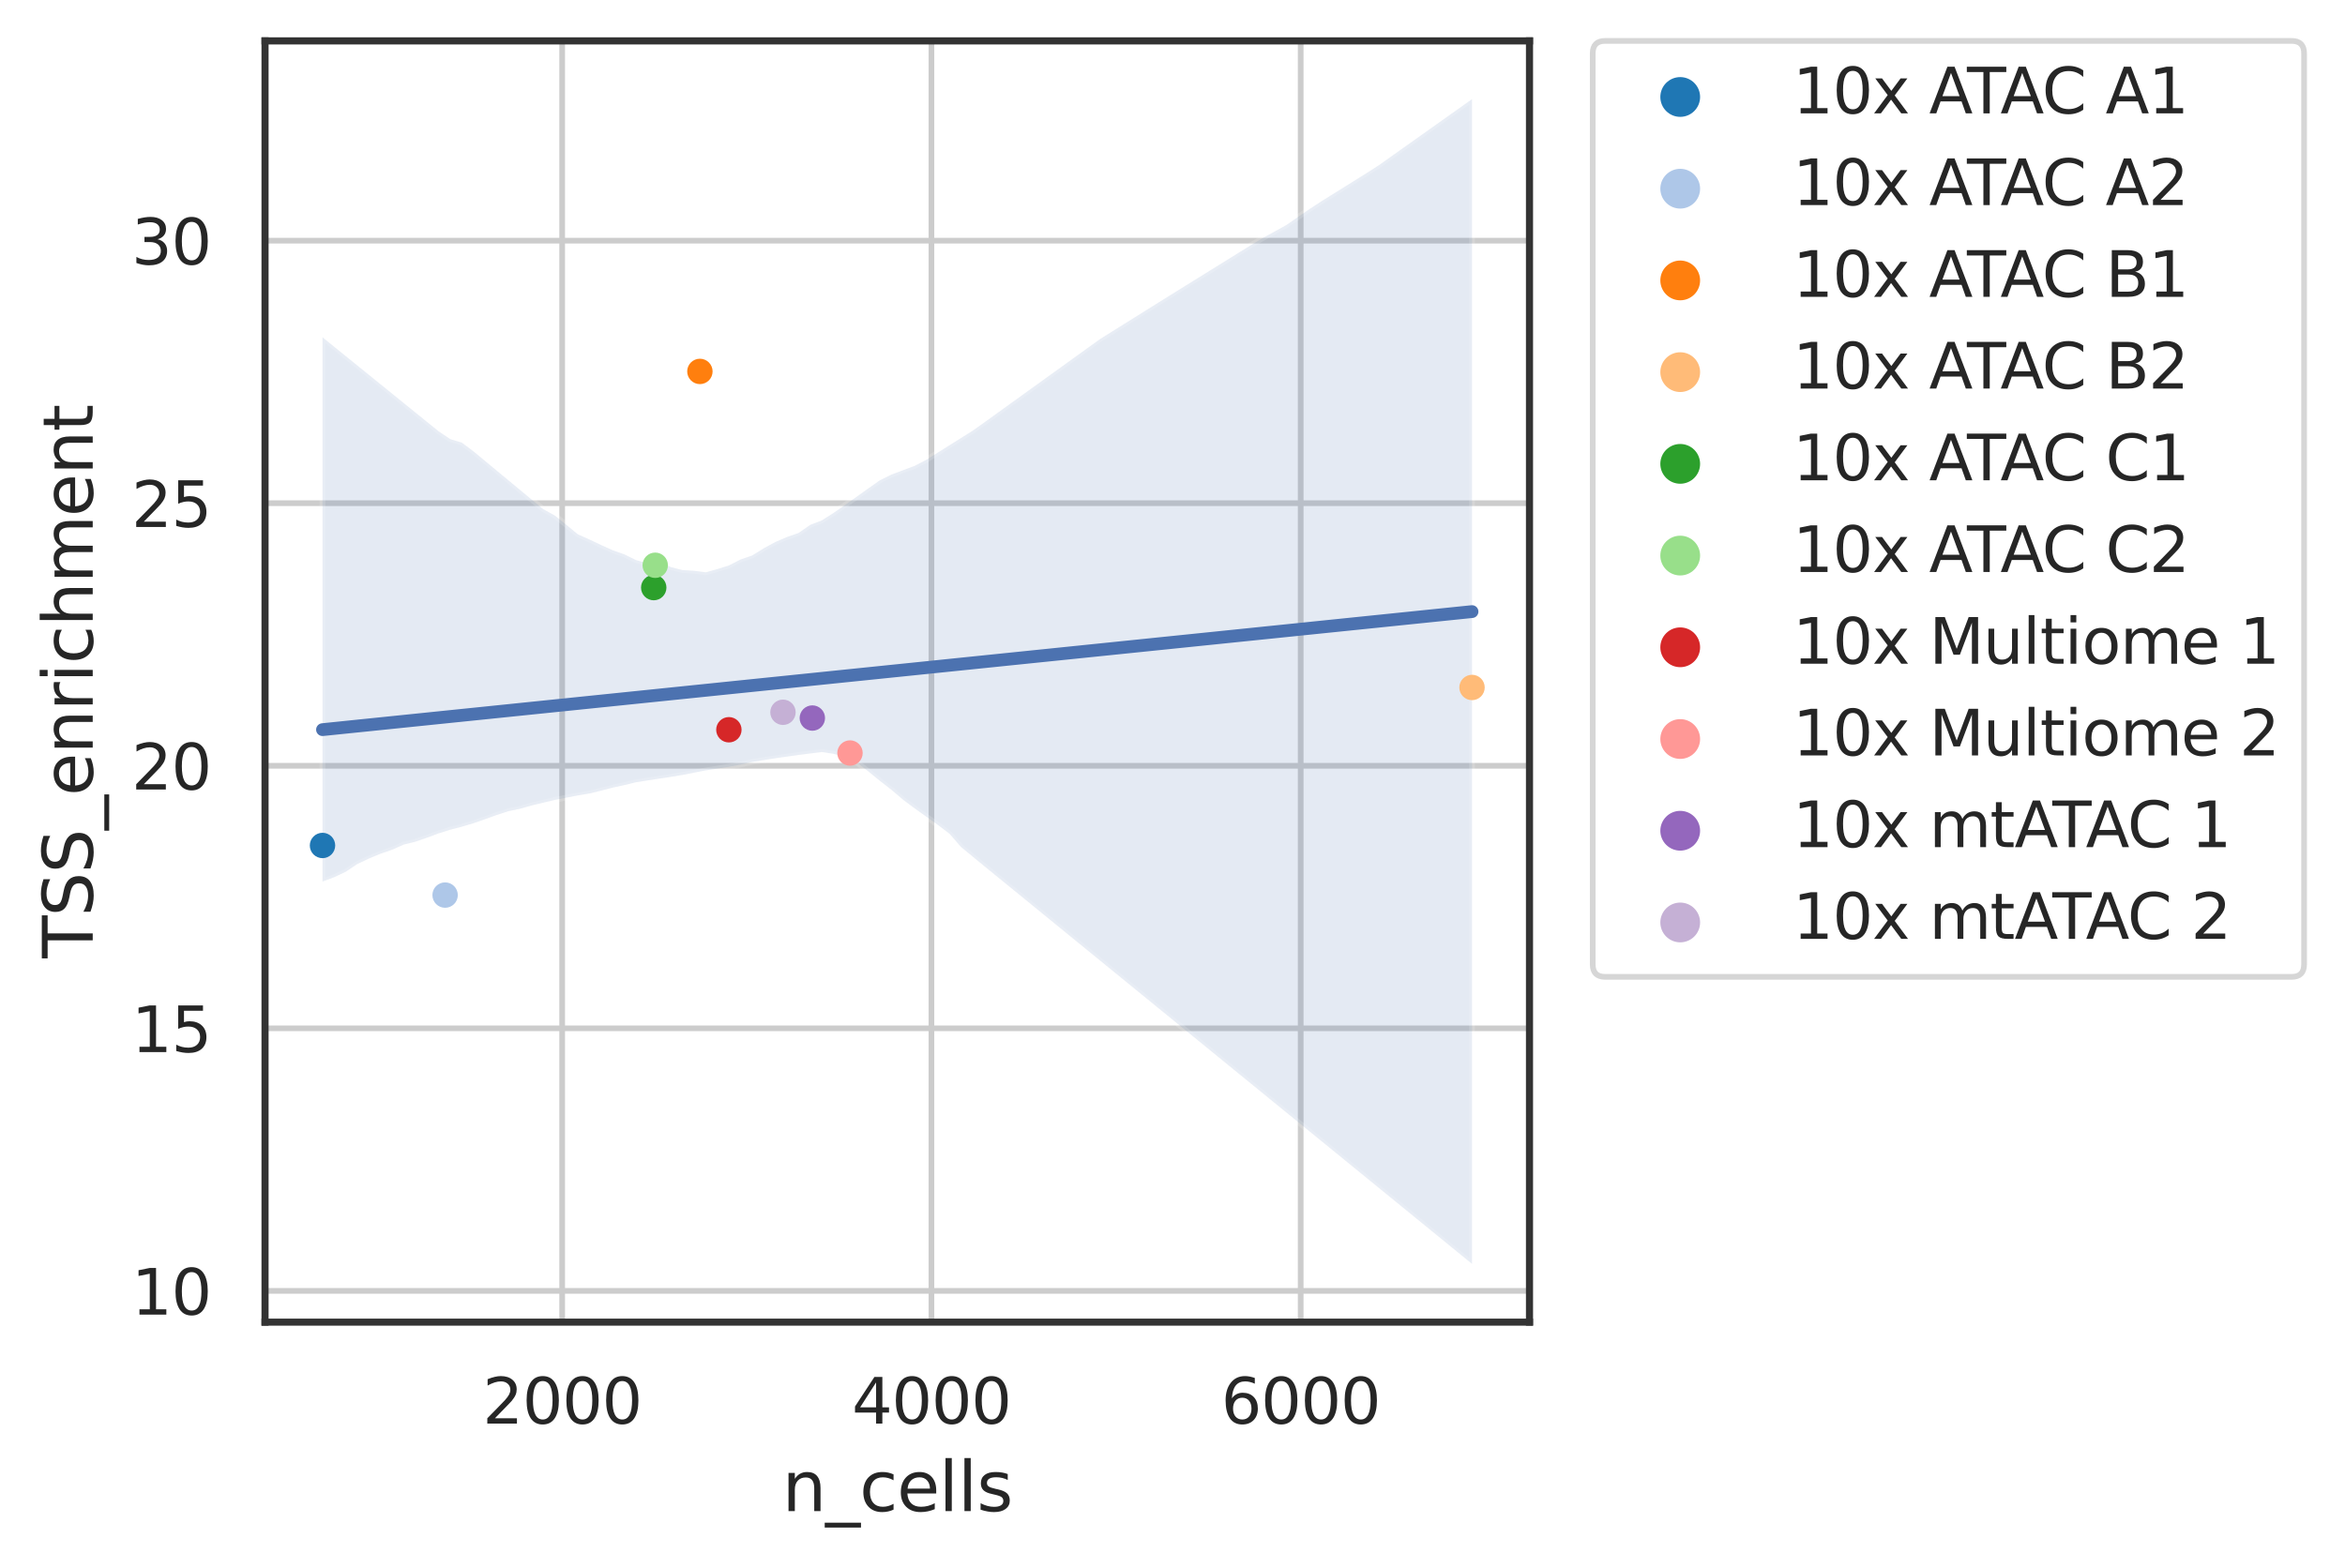 <?xml version="1.0" encoding="utf-8" standalone="no"?>
<!DOCTYPE svg PUBLIC "-//W3C//DTD SVG 1.1//EN"
  "http://www.w3.org/Graphics/SVG/1.1/DTD/svg11.dtd">
<svg height="276.033pt" version="1.1" viewBox="0 0 412.711 276.033" width="412.711pt" xmlns="http://www.w3.org/2000/svg" xmlns:xlink="http://www.w3.org/1999/xlink">
 <defs>
  <style type="text/css">*{stroke-linecap:butt;stroke-linejoin:round;}</style>
 </defs>
 <g id="figure_1">
  <g id="patch_1">
   <path d="M 0 276.033 
L 412.711 276.033 
L 412.711 0 
L 0 0 
z
" style="fill:#ffffff;"/>
  </g>
  <g id="axes_1">
   <g id="patch_2">
    <path d="M 46.645 232.74 
L 269.185 232.74 
L 269.185 7.2 
L 46.645 7.2 
z
" style="fill:#ffffff;"/>
   </g>
   <g id="matplotlib.axis_1">
    <g id="xtick_1">
     <g id="line2d_1">
      <path clip-path="url(#p969e7d5af8)" d="M 98.938 232.74 
L 98.938 7.2 
" style="fill:none;stroke:#cccccc;stroke-linecap:round;"/>
     </g>
     <g id="text_1">
      <!-- 2000 -->
      <g style="fill:#262626;" transform="translate(84.94 250.598)scale(0.11 -0.11)">
       <defs>
        <path d="M 1228 531 
L 3431 531 
L 3431 0 
L 469 0 
L 469 531 
Q 828 903 1448 1529 
Q 2069 2156 2228 2338 
Q 2531 2678 2651 2914 
Q 2772 3150 2772 3378 
Q 2772 3750 2511 3984 
Q 2250 4219 1831 4219 
Q 1534 4219 1204 4116 
Q 875 4013 500 3803 
L 500 4441 
Q 881 4594 1212 4672 
Q 1544 4750 1819 4750 
Q 2544 4750 2975 4387 
Q 3406 4025 3406 3419 
Q 3406 3131 3298 2873 
Q 3191 2616 2906 2266 
Q 2828 2175 2409 1742 
Q 1991 1309 1228 531 
z
" id="DejaVuSans-32" transform="scale(0.016)"/>
        <path d="M 2034 4250 
Q 1547 4250 1301 3770 
Q 1056 3291 1056 2328 
Q 1056 1369 1301 889 
Q 1547 409 2034 409 
Q 2525 409 2770 889 
Q 3016 1369 3016 2328 
Q 3016 3291 2770 3770 
Q 2525 4250 2034 4250 
z
M 2034 4750 
Q 2819 4750 3233 4129 
Q 3647 3509 3647 2328 
Q 3647 1150 3233 529 
Q 2819 -91 2034 -91 
Q 1250 -91 836 529 
Q 422 1150 422 2328 
Q 422 3509 836 4129 
Q 1250 4750 2034 4750 
z
" id="DejaVuSans-30" transform="scale(0.016)"/>
       </defs>
       <use xlink:href="#DejaVuSans-32"/>
       <use x="63.623" xlink:href="#DejaVuSans-30"/>
       <use x="127.246" xlink:href="#DejaVuSans-30"/>
       <use x="190.869" xlink:href="#DejaVuSans-30"/>
      </g>
     </g>
    </g>
    <g id="xtick_2">
     <g id="line2d_2">
      <path clip-path="url(#p969e7d5af8)" d="M 163.926 232.74 
L 163.926 7.2 
" style="fill:none;stroke:#cccccc;stroke-linecap:round;"/>
     </g>
     <g id="text_2">
      <!-- 4000 -->
      <g style="fill:#262626;" transform="translate(149.929 250.598)scale(0.11 -0.11)">
       <defs>
        <path d="M 2419 4116 
L 825 1625 
L 2419 1625 
L 2419 4116 
z
M 2253 4666 
L 3047 4666 
L 3047 1625 
L 3713 1625 
L 3713 1100 
L 3047 1100 
L 3047 0 
L 2419 0 
L 2419 1100 
L 313 1100 
L 313 1709 
L 2253 4666 
z
" id="DejaVuSans-34" transform="scale(0.016)"/>
       </defs>
       <use xlink:href="#DejaVuSans-34"/>
       <use x="63.623" xlink:href="#DejaVuSans-30"/>
       <use x="127.246" xlink:href="#DejaVuSans-30"/>
       <use x="190.869" xlink:href="#DejaVuSans-30"/>
      </g>
     </g>
    </g>
    <g id="xtick_3">
     <g id="line2d_3">
      <path clip-path="url(#p969e7d5af8)" d="M 228.915 232.74 
L 228.915 7.2 
" style="fill:none;stroke:#cccccc;stroke-linecap:round;"/>
     </g>
     <g id="text_3">
      <!-- 6000 -->
      <g style="fill:#262626;" transform="translate(214.917 250.598)scale(0.11 -0.11)">
       <defs>
        <path d="M 2113 2584 
Q 1688 2584 1439 2293 
Q 1191 2003 1191 1497 
Q 1191 994 1439 701 
Q 1688 409 2113 409 
Q 2538 409 2786 701 
Q 3034 994 3034 1497 
Q 3034 2003 2786 2293 
Q 2538 2584 2113 2584 
z
M 3366 4563 
L 3366 3988 
Q 3128 4100 2886 4159 
Q 2644 4219 2406 4219 
Q 1781 4219 1451 3797 
Q 1122 3375 1075 2522 
Q 1259 2794 1537 2939 
Q 1816 3084 2150 3084 
Q 2853 3084 3261 2657 
Q 3669 2231 3669 1497 
Q 3669 778 3244 343 
Q 2819 -91 2113 -91 
Q 1303 -91 875 529 
Q 447 1150 447 2328 
Q 447 3434 972 4092 
Q 1497 4750 2381 4750 
Q 2619 4750 2861 4703 
Q 3103 4656 3366 4563 
z
" id="DejaVuSans-36" transform="scale(0.016)"/>
       </defs>
       <use xlink:href="#DejaVuSans-36"/>
       <use x="63.623" xlink:href="#DejaVuSans-30"/>
       <use x="127.246" xlink:href="#DejaVuSans-30"/>
       <use x="190.869" xlink:href="#DejaVuSans-30"/>
      </g>
     </g>
    </g>
    <g id="text_4">
     <!-- n_cells -->
     <g style="fill:#262626;" transform="translate(137.662 266.004)scale(0.12 -0.12)">
      <defs>
       <path d="M 3513 2113 
L 3513 0 
L 2938 0 
L 2938 2094 
Q 2938 2591 2744 2837 
Q 2550 3084 2163 3084 
Q 1697 3084 1428 2787 
Q 1159 2491 1159 1978 
L 1159 0 
L 581 0 
L 581 3500 
L 1159 3500 
L 1159 2956 
Q 1366 3272 1645 3428 
Q 1925 3584 2291 3584 
Q 2894 3584 3203 3211 
Q 3513 2838 3513 2113 
z
" id="DejaVuSans-6e" transform="scale(0.016)"/>
       <path d="M 3263 -1063 
L 3263 -1509 
L -63 -1509 
L -63 -1063 
L 3263 -1063 
z
" id="DejaVuSans-5f" transform="scale(0.016)"/>
       <path d="M 3122 3366 
L 3122 2828 
Q 2878 2963 2633 3030 
Q 2388 3097 2138 3097 
Q 1578 3097 1268 2742 
Q 959 2388 959 1747 
Q 959 1106 1268 751 
Q 1578 397 2138 397 
Q 2388 397 2633 464 
Q 2878 531 3122 666 
L 3122 134 
Q 2881 22 2623 -34 
Q 2366 -91 2075 -91 
Q 1284 -91 818 406 
Q 353 903 353 1747 
Q 353 2603 823 3093 
Q 1294 3584 2113 3584 
Q 2378 3584 2631 3529 
Q 2884 3475 3122 3366 
z
" id="DejaVuSans-63" transform="scale(0.016)"/>
       <path d="M 3597 1894 
L 3597 1613 
L 953 1613 
Q 991 1019 1311 708 
Q 1631 397 2203 397 
Q 2534 397 2845 478 
Q 3156 559 3463 722 
L 3463 178 
Q 3153 47 2828 -22 
Q 2503 -91 2169 -91 
Q 1331 -91 842 396 
Q 353 884 353 1716 
Q 353 2575 817 3079 
Q 1281 3584 2069 3584 
Q 2775 3584 3186 3129 
Q 3597 2675 3597 1894 
z
M 3022 2063 
Q 3016 2534 2758 2815 
Q 2500 3097 2075 3097 
Q 1594 3097 1305 2825 
Q 1016 2553 972 2059 
L 3022 2063 
z
" id="DejaVuSans-65" transform="scale(0.016)"/>
       <path d="M 603 4863 
L 1178 4863 
L 1178 0 
L 603 0 
L 603 4863 
z
" id="DejaVuSans-6c" transform="scale(0.016)"/>
       <path d="M 2834 3397 
L 2834 2853 
Q 2591 2978 2328 3040 
Q 2066 3103 1784 3103 
Q 1356 3103 1142 2972 
Q 928 2841 928 2578 
Q 928 2378 1081 2264 
Q 1234 2150 1697 2047 
L 1894 2003 
Q 2506 1872 2764 1633 
Q 3022 1394 3022 966 
Q 3022 478 2636 193 
Q 2250 -91 1575 -91 
Q 1294 -91 989 -36 
Q 684 19 347 128 
L 347 722 
Q 666 556 975 473 
Q 1284 391 1588 391 
Q 1994 391 2212 530 
Q 2431 669 2431 922 
Q 2431 1156 2273 1281 
Q 2116 1406 1581 1522 
L 1381 1569 
Q 847 1681 609 1914 
Q 372 2147 372 2553 
Q 372 3047 722 3315 
Q 1072 3584 1716 3584 
Q 2034 3584 2315 3537 
Q 2597 3491 2834 3397 
z
" id="DejaVuSans-73" transform="scale(0.016)"/>
      </defs>
      <use xlink:href="#DejaVuSans-6e"/>
      <use x="63.379" xlink:href="#DejaVuSans-5f"/>
      <use x="113.379" xlink:href="#DejaVuSans-63"/>
      <use x="168.359" xlink:href="#DejaVuSans-65"/>
      <use x="229.883" xlink:href="#DejaVuSans-6c"/>
      <use x="257.666" xlink:href="#DejaVuSans-6c"/>
      <use x="285.449" xlink:href="#DejaVuSans-73"/>
     </g>
    </g>
   </g>
   <g id="matplotlib.axis_2">
    <g id="ytick_1">
     <g id="line2d_4">
      <path clip-path="url(#p969e7d5af8)" d="M 46.645 227.239 
L 269.185 227.239 
" style="fill:none;stroke:#cccccc;stroke-linecap:round;"/>
     </g>
     <g id="text_5">
      <!-- 10 -->
      <g style="fill:#262626;" transform="translate(23.148 231.418)scale(0.11 -0.11)">
       <defs>
        <path d="M 794 531 
L 1825 531 
L 1825 4091 
L 703 3866 
L 703 4441 
L 1819 4666 
L 2450 4666 
L 2450 531 
L 3481 531 
L 3481 0 
L 794 0 
L 794 531 
z
" id="DejaVuSans-31" transform="scale(0.016)"/>
       </defs>
       <use xlink:href="#DejaVuSans-31"/>
       <use x="63.623" xlink:href="#DejaVuSans-30"/>
      </g>
     </g>
    </g>
    <g id="ytick_2">
     <g id="line2d_5">
      <path clip-path="url(#p969e7d5af8)" d="M 46.645 181.02 
L 269.185 181.02 
" style="fill:none;stroke:#cccccc;stroke-linecap:round;"/>
     </g>
     <g id="text_6">
      <!-- 15 -->
      <g style="fill:#262626;" transform="translate(23.148 185.2)scale(0.11 -0.11)">
       <defs>
        <path d="M 691 4666 
L 3169 4666 
L 3169 4134 
L 1269 4134 
L 1269 2991 
Q 1406 3038 1543 3061 
Q 1681 3084 1819 3084 
Q 2600 3084 3056 2656 
Q 3513 2228 3513 1497 
Q 3513 744 3044 326 
Q 2575 -91 1722 -91 
Q 1428 -91 1123 -41 
Q 819 9 494 109 
L 494 744 
Q 775 591 1075 516 
Q 1375 441 1709 441 
Q 2250 441 2565 725 
Q 2881 1009 2881 1497 
Q 2881 1984 2565 2268 
Q 2250 2553 1709 2553 
Q 1456 2553 1204 2497 
Q 953 2441 691 2322 
L 691 4666 
z
" id="DejaVuSans-35" transform="scale(0.016)"/>
       </defs>
       <use xlink:href="#DejaVuSans-31"/>
       <use x="63.623" xlink:href="#DejaVuSans-35"/>
      </g>
     </g>
    </g>
    <g id="ytick_3">
     <g id="line2d_6">
      <path clip-path="url(#p969e7d5af8)" d="M 46.645 134.802 
L 269.185 134.802 
" style="fill:none;stroke:#cccccc;stroke-linecap:round;"/>
     </g>
     <g id="text_7">
      <!-- 20 -->
      <g style="fill:#262626;" transform="translate(23.148 138.981)scale(0.11 -0.11)">
       <use xlink:href="#DejaVuSans-32"/>
       <use x="63.623" xlink:href="#DejaVuSans-30"/>
      </g>
     </g>
    </g>
    <g id="ytick_4">
     <g id="line2d_7">
      <path clip-path="url(#p969e7d5af8)" d="M 46.645 88.583 
L 269.185 88.583 
" style="fill:none;stroke:#cccccc;stroke-linecap:round;"/>
     </g>
     <g id="text_8">
      <!-- 25 -->
      <g style="fill:#262626;" transform="translate(23.148 92.762)scale(0.11 -0.11)">
       <use xlink:href="#DejaVuSans-32"/>
       <use x="63.623" xlink:href="#DejaVuSans-35"/>
      </g>
     </g>
    </g>
    <g id="ytick_5">
     <g id="line2d_8">
      <path clip-path="url(#p969e7d5af8)" d="M 46.645 42.364 
L 269.185 42.364 
" style="fill:none;stroke:#cccccc;stroke-linecap:round;"/>
     </g>
     <g id="text_9">
      <!-- 30 -->
      <g style="fill:#262626;" transform="translate(23.148 46.543)scale(0.11 -0.11)">
       <defs>
        <path d="M 2597 2516 
Q 3050 2419 3304 2112 
Q 3559 1806 3559 1356 
Q 3559 666 3084 287 
Q 2609 -91 1734 -91 
Q 1441 -91 1130 -33 
Q 819 25 488 141 
L 488 750 
Q 750 597 1062 519 
Q 1375 441 1716 441 
Q 2309 441 2620 675 
Q 2931 909 2931 1356 
Q 2931 1769 2642 2001 
Q 2353 2234 1838 2234 
L 1294 2234 
L 1294 2753 
L 1863 2753 
Q 2328 2753 2575 2939 
Q 2822 3125 2822 3475 
Q 2822 3834 2567 4026 
Q 2313 4219 1838 4219 
Q 1578 4219 1281 4162 
Q 984 4106 628 3988 
L 628 4550 
Q 988 4650 1302 4700 
Q 1616 4750 1894 4750 
Q 2613 4750 3031 4423 
Q 3450 4097 3450 3541 
Q 3450 3153 3228 2886 
Q 3006 2619 2597 2516 
z
" id="DejaVuSans-33" transform="scale(0.016)"/>
       </defs>
       <use xlink:href="#DejaVuSans-33"/>
       <use x="63.623" xlink:href="#DejaVuSans-30"/>
      </g>
     </g>
    </g>
    <g id="text_10">
     <!-- TSS_enrichment -->
     <g style="fill:#262626;" transform="translate(16.318 168.673)rotate(-90)scale(0.12 -0.12)">
      <defs>
       <path d="M -19 4666 
L 3928 4666 
L 3928 4134 
L 2272 4134 
L 2272 0 
L 1638 0 
L 1638 4134 
L -19 4134 
L -19 4666 
z
" id="DejaVuSans-54" transform="scale(0.016)"/>
       <path d="M 3425 4513 
L 3425 3897 
Q 3066 4069 2747 4153 
Q 2428 4238 2131 4238 
Q 1616 4238 1336 4038 
Q 1056 3838 1056 3469 
Q 1056 3159 1242 3001 
Q 1428 2844 1947 2747 
L 2328 2669 
Q 3034 2534 3370 2195 
Q 3706 1856 3706 1288 
Q 3706 609 3251 259 
Q 2797 -91 1919 -91 
Q 1588 -91 1214 -16 
Q 841 59 441 206 
L 441 856 
Q 825 641 1194 531 
Q 1563 422 1919 422 
Q 2459 422 2753 634 
Q 3047 847 3047 1241 
Q 3047 1584 2836 1778 
Q 2625 1972 2144 2069 
L 1759 2144 
Q 1053 2284 737 2584 
Q 422 2884 422 3419 
Q 422 4038 858 4394 
Q 1294 4750 2059 4750 
Q 2388 4750 2728 4690 
Q 3069 4631 3425 4513 
z
" id="DejaVuSans-53" transform="scale(0.016)"/>
       <path d="M 2631 2963 
Q 2534 3019 2420 3045 
Q 2306 3072 2169 3072 
Q 1681 3072 1420 2755 
Q 1159 2438 1159 1844 
L 1159 0 
L 581 0 
L 581 3500 
L 1159 3500 
L 1159 2956 
Q 1341 3275 1631 3429 
Q 1922 3584 2338 3584 
Q 2397 3584 2469 3576 
Q 2541 3569 2628 3553 
L 2631 2963 
z
" id="DejaVuSans-72" transform="scale(0.016)"/>
       <path d="M 603 3500 
L 1178 3500 
L 1178 0 
L 603 0 
L 603 3500 
z
M 603 4863 
L 1178 4863 
L 1178 4134 
L 603 4134 
L 603 4863 
z
" id="DejaVuSans-69" transform="scale(0.016)"/>
       <path d="M 3513 2113 
L 3513 0 
L 2938 0 
L 2938 2094 
Q 2938 2591 2744 2837 
Q 2550 3084 2163 3084 
Q 1697 3084 1428 2787 
Q 1159 2491 1159 1978 
L 1159 0 
L 581 0 
L 581 4863 
L 1159 4863 
L 1159 2956 
Q 1366 3272 1645 3428 
Q 1925 3584 2291 3584 
Q 2894 3584 3203 3211 
Q 3513 2838 3513 2113 
z
" id="DejaVuSans-68" transform="scale(0.016)"/>
       <path d="M 3328 2828 
Q 3544 3216 3844 3400 
Q 4144 3584 4550 3584 
Q 5097 3584 5394 3201 
Q 5691 2819 5691 2113 
L 5691 0 
L 5113 0 
L 5113 2094 
Q 5113 2597 4934 2840 
Q 4756 3084 4391 3084 
Q 3944 3084 3684 2787 
Q 3425 2491 3425 1978 
L 3425 0 
L 2847 0 
L 2847 2094 
Q 2847 2600 2669 2842 
Q 2491 3084 2119 3084 
Q 1678 3084 1418 2786 
Q 1159 2488 1159 1978 
L 1159 0 
L 581 0 
L 581 3500 
L 1159 3500 
L 1159 2956 
Q 1356 3278 1631 3431 
Q 1906 3584 2284 3584 
Q 2666 3584 2933 3390 
Q 3200 3197 3328 2828 
z
" id="DejaVuSans-6d" transform="scale(0.016)"/>
       <path d="M 1172 4494 
L 1172 3500 
L 2356 3500 
L 2356 3053 
L 1172 3053 
L 1172 1153 
Q 1172 725 1289 603 
Q 1406 481 1766 481 
L 2356 481 
L 2356 0 
L 1766 0 
Q 1100 0 847 248 
Q 594 497 594 1153 
L 594 3053 
L 172 3053 
L 172 3500 
L 594 3500 
L 594 4494 
L 1172 4494 
z
" id="DejaVuSans-74" transform="scale(0.016)"/>
      </defs>
      <use xlink:href="#DejaVuSans-54"/>
      <use x="61.084" xlink:href="#DejaVuSans-53"/>
      <use x="124.561" xlink:href="#DejaVuSans-53"/>
      <use x="188.037" xlink:href="#DejaVuSans-5f"/>
      <use x="238.037" xlink:href="#DejaVuSans-65"/>
      <use x="299.561" xlink:href="#DejaVuSans-6e"/>
      <use x="362.939" xlink:href="#DejaVuSans-72"/>
      <use x="404.053" xlink:href="#DejaVuSans-69"/>
      <use x="431.836" xlink:href="#DejaVuSans-63"/>
      <use x="486.816" xlink:href="#DejaVuSans-68"/>
      <use x="550.195" xlink:href="#DejaVuSans-6d"/>
      <use x="647.607" xlink:href="#DejaVuSans-65"/>
      <use x="709.131" xlink:href="#DejaVuSans-6e"/>
      <use x="772.51" xlink:href="#DejaVuSans-74"/>
     </g>
    </g>
   </g>
   <g id="PolyCollection_1">
    <defs>
     <path d="M 56.76 -216.656 
L 56.76 -120.853 
L 58.804 -121.609 
L 60.848 -122.573 
L 62.891 -123.933 
L 64.935 -124.902 
L 66.978 -125.752 
L 69.022 -126.455 
L 71.065 -127.363 
L 73.109 -127.867 
L 75.152 -128.572 
L 77.196 -129.331 
L 79.239 -129.974 
L 81.283 -130.507 
L 83.326 -131.113 
L 85.37 -131.828 
L 87.413 -132.567 
L 89.457 -133.234 
L 91.5 -133.656 
L 93.544 -134.24 
L 95.587 -134.73 
L 97.631 -135.221 
L 99.675 -135.619 
L 101.718 -136.015 
L 103.762 -136.356 
L 105.805 -136.856 
L 107.849 -137.387 
L 109.892 -137.831 
L 111.936 -138.333 
L 113.979 -138.651 
L 116.023 -138.963 
L 118.066 -139.276 
L 120.11 -139.615 
L 122.153 -140.018 
L 124.197 -140.414 
L 126.24 -140.735 
L 128.284 -141.059 
L 130.327 -141.441 
L 132.371 -141.905 
L 134.414 -142.23 
L 136.458 -142.553 
L 138.502 -142.846 
L 140.545 -143.138 
L 142.589 -143.395 
L 144.632 -143.655 
L 146.676 -143.341 
L 148.719 -142.762 
L 150.763 -141.852 
L 152.806 -140.251 
L 154.85 -138.586 
L 156.893 -136.998 
L 158.937 -135.256 
L 160.98 -133.728 
L 163.024 -132.273 
L 165.067 -130.818 
L 167.111 -129.262 
L 169.154 -126.92 
L 171.198 -125.234 
L 173.241 -123.555 
L 175.285 -121.888 
L 177.328 -120.222 
L 179.372 -118.555 
L 181.416 -116.888 
L 183.459 -115.221 
L 185.503 -113.554 
L 187.546 -111.887 
L 189.59 -110.22 
L 191.633 -108.553 
L 193.677 -106.886 
L 195.72 -105.219 
L 197.764 -103.552 
L 199.807 -101.886 
L 201.851 -100.219 
L 203.894 -98.552 
L 205.938 -96.885 
L 207.981 -95.218 
L 210.025 -93.551 
L 212.068 -91.884 
L 214.112 -90.217 
L 216.155 -88.55 
L 218.199 -86.883 
L 220.243 -85.217 
L 222.286 -83.55 
L 224.33 -81.883 
L 226.373 -80.216 
L 228.417 -78.549 
L 230.46 -76.882 
L 232.504 -75.215 
L 234.547 -73.548 
L 236.591 -71.881 
L 238.634 -70.214 
L 240.678 -68.547 
L 242.721 -66.881 
L 244.765 -65.214 
L 246.808 -63.547 
L 248.852 -61.88 
L 250.895 -60.213 
L 252.939 -58.546 
L 254.982 -56.879 
L 257.026 -55.212 
L 259.07 -53.545 
L 259.07 -258.582 
L 259.07 -258.582 
L 257.026 -257.133 
L 254.982 -255.683 
L 252.939 -254.233 
L 250.895 -252.782 
L 248.852 -251.332 
L 246.808 -249.882 
L 244.765 -248.432 
L 242.721 -246.982 
L 240.678 -245.664 
L 238.634 -244.389 
L 236.591 -243.113 
L 234.547 -241.838 
L 232.504 -240.562 
L 230.46 -239.227 
L 228.417 -237.814 
L 226.373 -236.406 
L 224.33 -235.279 
L 222.286 -234.152 
L 220.243 -232.932 
L 218.199 -231.663 
L 216.155 -230.395 
L 214.112 -229.127 
L 212.068 -227.859 
L 210.025 -226.591 
L 207.981 -225.323 
L 205.938 -224.054 
L 203.894 -222.78 
L 201.851 -221.503 
L 199.807 -220.226 
L 197.764 -218.949 
L 195.72 -217.672 
L 193.677 -216.395 
L 191.633 -214.928 
L 189.59 -213.455 
L 187.546 -211.982 
L 185.503 -210.509 
L 183.459 -209.037 
L 181.416 -207.564 
L 179.372 -206.091 
L 177.328 -204.618 
L 175.285 -203.145 
L 173.241 -201.672 
L 171.198 -200.22 
L 169.154 -198.937 
L 167.111 -197.653 
L 165.067 -196.37 
L 163.024 -195.086 
L 160.98 -194.029 
L 158.937 -193.261 
L 156.893 -192.492 
L 154.85 -191.482 
L 152.806 -190.044 
L 150.763 -188.583 
L 148.719 -187.134 
L 146.676 -185.721 
L 144.632 -184.423 
L 142.589 -183.637 
L 140.545 -182.211 
L 138.502 -181.5 
L 136.458 -180.623 
L 134.414 -179.511 
L 132.371 -178.244 
L 130.327 -177.54 
L 128.284 -176.494 
L 126.24 -175.85 
L 124.197 -175.286 
L 122.153 -175.558 
L 120.11 -175.682 
L 118.066 -176.201 
L 116.023 -177.241 
L 113.979 -176.855 
L 111.936 -177.436 
L 109.892 -178.44 
L 107.849 -179.166 
L 105.805 -180.086 
L 103.762 -181.051 
L 101.718 -181.966 
L 99.675 -183.64 
L 97.631 -185.29 
L 95.587 -186.416 
L 93.544 -188.111 
L 91.5 -189.805 
L 89.457 -191.499 
L 87.413 -193.193 
L 85.37 -194.887 
L 83.326 -196.582 
L 81.283 -198.11 
L 79.239 -198.731 
L 77.196 -200.106 
L 75.152 -201.761 
L 73.109 -203.416 
L 71.065 -205.071 
L 69.022 -206.726 
L 66.978 -208.381 
L 64.935 -210.036 
L 62.891 -211.691 
L 60.848 -213.346 
L 58.804 -215.001 
L 56.76 -216.656 
z
" id="m4d5fa438c5" style="stroke:#ffffff;stroke-opacity:0.15;"/>
    </defs>
    <g clip-path="url(#p969e7d5af8)">
     <use style="fill:#4c72b0;fill-opacity:0.15;stroke:#ffffff;stroke-opacity:0.15;" x="0" xlink:href="#m4d5fa438c5" y="276.033"/>
    </g>
   </g>
   <g id="PathCollection_1">
    <defs>
     <path d="M 0 2.236 
C 0.593 2.236 1.162 2 1.581 1.581 
C 2 1.162 2.236 0.593 2.236 -0 
C 2.236 -0.593 2 -1.162 1.581 -1.581 
C 1.162 -2 0.593 -2.236 0 -2.236 
C -0.593 -2.236 -1.162 -2 -1.581 -1.581 
C -2 -1.162 -2.236 -0.593 -2.236 0 
C -2.236 0.593 -2 1.162 -1.581 1.581 
C -1.162 2 -0.593 2.236 0 2.236 
z
" id="C0_0_2a6316bc33"/>
    </defs>
    <g clip-path="url(#p969e7d5af8)">
     <use style="fill:#1f77b4;" x="56.76" xlink:href="#C0_0_2a6316bc33" y="148.832"/>
    </g>
    <g clip-path="url(#p969e7d5af8)">
     <use style="fill:#aec7e8;" x="78.337" xlink:href="#C0_0_2a6316bc33" y="157.565"/>
    </g>
    <g clip-path="url(#p969e7d5af8)">
     <use style="fill:#ff7f0e;" x="123.179" xlink:href="#C0_0_2a6316bc33" y="65.383"/>
    </g>
    <g clip-path="url(#p969e7d5af8)">
     <use style="fill:#ffbb78;" x="259.07" xlink:href="#C0_0_2a6316bc33" y="121.018"/>
    </g>
    <g clip-path="url(#p969e7d5af8)">
     <use style="fill:#2ca02c;" x="115.055" xlink:href="#C0_0_2a6316bc33" y="103.437"/>
    </g>
    <g clip-path="url(#p969e7d5af8)">
     <use style="fill:#98df8a;" x="115.315" xlink:href="#C0_0_2a6316bc33" y="99.505"/>
    </g>
    <g clip-path="url(#p969e7d5af8)">
     <use style="fill:#d62728;" x="128.28" xlink:href="#C0_0_2a6316bc33" y="128.462"/>
    </g>
    <g clip-path="url(#p969e7d5af8)">
     <use style="fill:#ff9896;" x="149.596" xlink:href="#C0_0_2a6316bc33" y="132.558"/>
    </g>
    <g clip-path="url(#p969e7d5af8)">
     <use style="fill:#9467bd;" x="142.968" xlink:href="#C0_0_2a6316bc33" y="126.401"/>
    </g>
    <g clip-path="url(#p969e7d5af8)">
     <use style="fill:#c5b0d5;" x="137.801" xlink:href="#C0_0_2a6316bc33" y="125.384"/>
    </g>
   </g>
   <g id="PathCollection_2"/>
   <g id="PathCollection_3"/>
   <g id="PathCollection_4"/>
   <g id="PathCollection_5"/>
   <g id="PathCollection_6"/>
   <g id="PathCollection_7"/>
   <g id="PathCollection_8"/>
   <g id="PathCollection_9"/>
   <g id="PathCollection_10"/>
   <g id="PathCollection_11"/>
   <g id="line2d_9">
    <path clip-path="url(#p969e7d5af8)" d="M 56.76 128.442 
L 58.804 128.232 
L 60.848 128.022 
L 62.891 127.812 
L 64.935 127.603 
L 66.978 127.393 
L 69.022 127.183 
L 71.065 126.973 
L 73.109 126.763 
L 75.152 126.553 
L 77.196 126.343 
L 79.239 126.133 
L 81.283 125.923 
L 83.326 125.714 
L 85.37 125.504 
L 87.413 125.294 
L 89.457 125.084 
L 91.5 124.874 
L 93.544 124.664 
L 95.587 124.454 
L 97.631 124.244 
L 99.675 124.035 
L 101.718 123.825 
L 103.762 123.615 
L 105.805 123.405 
L 107.849 123.195 
L 109.892 122.985 
L 111.936 122.775 
L 113.979 122.565 
L 116.023 122.355 
L 118.066 122.146 
L 120.11 121.936 
L 122.153 121.726 
L 124.197 121.516 
L 126.24 121.306 
L 128.284 121.096 
L 130.327 120.886 
L 132.371 120.676 
L 134.414 120.466 
L 136.458 120.257 
L 138.502 120.047 
L 140.545 119.837 
L 142.589 119.627 
L 144.632 119.417 
L 146.676 119.207 
L 148.719 118.997 
L 150.763 118.787 
L 152.806 118.578 
L 154.85 118.368 
L 156.893 118.158 
L 158.937 117.948 
L 160.98 117.738 
L 163.024 117.528 
L 165.067 117.318 
L 167.111 117.108 
L 169.154 116.898 
L 171.198 116.689 
L 173.241 116.479 
L 175.285 116.269 
L 177.328 116.059 
L 179.372 115.849 
L 181.416 115.639 
L 183.459 115.429 
L 185.503 115.219 
L 187.546 115.009 
L 189.59 114.8 
L 191.633 114.59 
L 193.677 114.38 
L 195.72 114.17 
L 197.764 113.96 
L 199.807 113.75 
L 201.851 113.54 
L 203.894 113.33 
L 205.938 113.121 
L 207.981 112.911 
L 210.025 112.701 
L 212.068 112.491 
L 214.112 112.281 
L 216.155 112.071 
L 218.199 111.861 
L 220.243 111.651 
L 222.286 111.441 
L 224.33 111.232 
L 226.373 111.022 
L 228.417 110.812 
L 230.46 110.602 
L 232.504 110.392 
L 234.547 110.182 
L 236.591 109.972 
L 238.634 109.762 
L 240.678 109.552 
L 242.721 109.343 
L 244.765 109.133 
L 246.808 108.923 
L 248.852 108.713 
L 250.895 108.503 
L 252.939 108.293 
L 254.982 108.083 
L 257.026 107.873 
L 259.07 107.663 
" style="fill:none;stroke:#4c72b0;stroke-linecap:round;stroke-width:2.25;"/>
   </g>
   <g id="patch_3">
    <path d="M 46.645 232.74 
L 46.645 7.2 
" style="fill:none;stroke:#333333;stroke-linecap:square;stroke-linejoin:miter;stroke-width:1.25;"/>
   </g>
   <g id="patch_4">
    <path d="M 269.185 232.74 
L 269.185 7.2 
" style="fill:none;stroke:#333333;stroke-linecap:square;stroke-linejoin:miter;stroke-width:1.25;"/>
   </g>
   <g id="patch_5">
    <path d="M 46.645 232.74 
L 269.185 232.74 
" style="fill:none;stroke:#333333;stroke-linecap:square;stroke-linejoin:miter;stroke-width:1.25;"/>
   </g>
   <g id="patch_6">
    <path d="M 46.645 7.2 
L 269.185 7.2 
" style="fill:none;stroke:#333333;stroke-linecap:square;stroke-linejoin:miter;stroke-width:1.25;"/>
   </g>
   <g id="legend_1">
    <g id="patch_7">
     <path d="M 282.512 171.959 
L 403.311 171.959 
Q 405.511 171.959 405.511 169.759 
L 405.511 9.4 
Q 405.511 7.2 403.311 7.2 
L 282.512 7.2 
Q 280.312 7.2 280.312 9.4 
L 280.312 169.759 
Q 280.312 171.959 282.512 171.959 
z
" style="fill:#ffffff;opacity:0.8;stroke:#cccccc;stroke-linejoin:miter;"/>
    </g>
    <g id="PathCollection_12">
     <defs>
      <path d="M 0 3 
C 0.796 3 1.559 2.684 2.121 2.121 
C 2.684 1.559 3 0.796 3 0 
C 3 -0.796 2.684 -1.559 2.121 -2.121 
C 1.559 -2.684 0.796 -3 0 -3 
C -0.796 -3 -1.559 -2.684 -2.121 -2.121 
C -2.684 -1.559 -3 -0.796 -3 0 
C -3 0.796 -2.684 1.559 -2.121 2.121 
C -1.559 2.684 -0.796 3 0 3 
z
" id="mcd965dff17" style="stroke:#1f77b4;"/>
     </defs>
     <g>
      <use style="fill:#1f77b4;stroke:#1f77b4;" x="295.712" xlink:href="#mcd965dff17" y="17.071"/>
     </g>
    </g>
    <g id="text_11">
     <!-- 10x ATAC A1 -->
     <g style="fill:#262626;" transform="translate(315.512 19.958)scale(0.11 -0.11)">
      <defs>
       <path d="M 3513 3500 
L 2247 1797 
L 3578 0 
L 2900 0 
L 1881 1375 
L 863 0 
L 184 0 
L 1544 1831 
L 300 3500 
L 978 3500 
L 1906 2253 
L 2834 3500 
L 3513 3500 
z
" id="DejaVuSans-78" transform="scale(0.016)"/>
       <path id="DejaVuSans-20" transform="scale(0.016)"/>
       <path d="M 2188 4044 
L 1331 1722 
L 3047 1722 
L 2188 4044 
z
M 1831 4666 
L 2547 4666 
L 4325 0 
L 3669 0 
L 3244 1197 
L 1141 1197 
L 716 0 
L 50 0 
L 1831 4666 
z
" id="DejaVuSans-41" transform="scale(0.016)"/>
       <path d="M 4122 4306 
L 4122 3641 
Q 3803 3938 3442 4084 
Q 3081 4231 2675 4231 
Q 1875 4231 1450 3742 
Q 1025 3253 1025 2328 
Q 1025 1406 1450 917 
Q 1875 428 2675 428 
Q 3081 428 3442 575 
Q 3803 722 4122 1019 
L 4122 359 
Q 3791 134 3420 21 
Q 3050 -91 2638 -91 
Q 1578 -91 968 557 
Q 359 1206 359 2328 
Q 359 3453 968 4101 
Q 1578 4750 2638 4750 
Q 3056 4750 3426 4639 
Q 3797 4528 4122 4306 
z
" id="DejaVuSans-43" transform="scale(0.016)"/>
      </defs>
      <use xlink:href="#DejaVuSans-31"/>
      <use x="63.623" xlink:href="#DejaVuSans-30"/>
      <use x="127.246" xlink:href="#DejaVuSans-78"/>
      <use x="186.426" xlink:href="#DejaVuSans-20"/>
      <use x="218.213" xlink:href="#DejaVuSans-41"/>
      <use x="278.871" xlink:href="#DejaVuSans-54"/>
      <use x="332.205" xlink:href="#DejaVuSans-41"/>
      <use x="398.863" xlink:href="#DejaVuSans-43"/>
      <use x="468.688" xlink:href="#DejaVuSans-20"/>
      <use x="500.475" xlink:href="#DejaVuSans-41"/>
      <use x="568.883" xlink:href="#DejaVuSans-31"/>
     </g>
    </g>
    <g id="PathCollection_13">
     <defs>
      <path d="M 0 3 
C 0.796 3 1.559 2.684 2.121 2.121 
C 2.684 1.559 3 0.796 3 0 
C 3 -0.796 2.684 -1.559 2.121 -2.121 
C 1.559 -2.684 0.796 -3 0 -3 
C -0.796 -3 -1.559 -2.684 -2.121 -2.121 
C -2.684 -1.559 -3 -0.796 -3 0 
C -3 0.796 -2.684 1.559 -2.121 2.121 
C -1.559 2.684 -0.796 3 0 3 
z
" id="m646434c08a" style="stroke:#aec7e8;"/>
     </defs>
     <g>
      <use style="fill:#aec7e8;stroke:#aec7e8;" x="295.712" xlink:href="#m646434c08a" y="33.217"/>
     </g>
    </g>
    <g id="text_12">
     <!-- 10x ATAC A2 -->
     <g style="fill:#262626;" transform="translate(315.512 36.104)scale(0.11 -0.11)">
      <use xlink:href="#DejaVuSans-31"/>
      <use x="63.623" xlink:href="#DejaVuSans-30"/>
      <use x="127.246" xlink:href="#DejaVuSans-78"/>
      <use x="186.426" xlink:href="#DejaVuSans-20"/>
      <use x="218.213" xlink:href="#DejaVuSans-41"/>
      <use x="278.871" xlink:href="#DejaVuSans-54"/>
      <use x="332.205" xlink:href="#DejaVuSans-41"/>
      <use x="398.863" xlink:href="#DejaVuSans-43"/>
      <use x="468.688" xlink:href="#DejaVuSans-20"/>
      <use x="500.475" xlink:href="#DejaVuSans-41"/>
      <use x="568.883" xlink:href="#DejaVuSans-32"/>
     </g>
    </g>
    <g id="PathCollection_14">
     <defs>
      <path d="M 0 3 
C 0.796 3 1.559 2.684 2.121 2.121 
C 2.684 1.559 3 0.796 3 0 
C 3 -0.796 2.684 -1.559 2.121 -2.121 
C 1.559 -2.684 0.796 -3 0 -3 
C -0.796 -3 -1.559 -2.684 -2.121 -2.121 
C -2.684 -1.559 -3 -0.796 -3 0 
C -3 0.796 -2.684 1.559 -2.121 2.121 
C -1.559 2.684 -0.796 3 0 3 
z
" id="mab9f94b048" style="stroke:#ff7f0e;"/>
     </defs>
     <g>
      <use style="fill:#ff7f0e;stroke:#ff7f0e;" x="295.712" xlink:href="#mab9f94b048" y="49.363"/>
     </g>
    </g>
    <g id="text_13">
     <!-- 10x ATAC B1 -->
     <g style="fill:#262626;" transform="translate(315.512 52.25)scale(0.11 -0.11)">
      <defs>
       <path d="M 1259 2228 
L 1259 519 
L 2272 519 
Q 2781 519 3026 730 
Q 3272 941 3272 1375 
Q 3272 1813 3026 2020 
Q 2781 2228 2272 2228 
L 1259 2228 
z
M 1259 4147 
L 1259 2741 
L 2194 2741 
Q 2656 2741 2882 2914 
Q 3109 3088 3109 3444 
Q 3109 3797 2882 3972 
Q 2656 4147 2194 4147 
L 1259 4147 
z
M 628 4666 
L 2241 4666 
Q 2963 4666 3353 4366 
Q 3744 4066 3744 3513 
Q 3744 3084 3544 2831 
Q 3344 2578 2956 2516 
Q 3422 2416 3680 2098 
Q 3938 1781 3938 1306 
Q 3938 681 3513 340 
Q 3088 0 2303 0 
L 628 0 
L 628 4666 
z
" id="DejaVuSans-42" transform="scale(0.016)"/>
      </defs>
      <use xlink:href="#DejaVuSans-31"/>
      <use x="63.623" xlink:href="#DejaVuSans-30"/>
      <use x="127.246" xlink:href="#DejaVuSans-78"/>
      <use x="186.426" xlink:href="#DejaVuSans-20"/>
      <use x="218.213" xlink:href="#DejaVuSans-41"/>
      <use x="278.871" xlink:href="#DejaVuSans-54"/>
      <use x="332.205" xlink:href="#DejaVuSans-41"/>
      <use x="398.863" xlink:href="#DejaVuSans-43"/>
      <use x="468.688" xlink:href="#DejaVuSans-20"/>
      <use x="500.475" xlink:href="#DejaVuSans-42"/>
      <use x="569.078" xlink:href="#DejaVuSans-31"/>
     </g>
    </g>
    <g id="PathCollection_15">
     <defs>
      <path d="M 0 3 
C 0.796 3 1.559 2.684 2.121 2.121 
C 2.684 1.559 3 0.796 3 0 
C 3 -0.796 2.684 -1.559 2.121 -2.121 
C 1.559 -2.684 0.796 -3 0 -3 
C -0.796 -3 -1.559 -2.684 -2.121 -2.121 
C -2.684 -1.559 -3 -0.796 -3 0 
C -3 0.796 -2.684 1.559 -2.121 2.121 
C -1.559 2.684 -0.796 3 0 3 
z
" id="ma72d701688" style="stroke:#ffbb78;"/>
     </defs>
     <g>
      <use style="fill:#ffbb78;stroke:#ffbb78;" x="295.712" xlink:href="#ma72d701688" y="65.509"/>
     </g>
    </g>
    <g id="text_14">
     <!-- 10x ATAC B2 -->
     <g style="fill:#262626;" transform="translate(315.512 68.396)scale(0.11 -0.11)">
      <use xlink:href="#DejaVuSans-31"/>
      <use x="63.623" xlink:href="#DejaVuSans-30"/>
      <use x="127.246" xlink:href="#DejaVuSans-78"/>
      <use x="186.426" xlink:href="#DejaVuSans-20"/>
      <use x="218.213" xlink:href="#DejaVuSans-41"/>
      <use x="278.871" xlink:href="#DejaVuSans-54"/>
      <use x="332.205" xlink:href="#DejaVuSans-41"/>
      <use x="398.863" xlink:href="#DejaVuSans-43"/>
      <use x="468.688" xlink:href="#DejaVuSans-20"/>
      <use x="500.475" xlink:href="#DejaVuSans-42"/>
      <use x="569.078" xlink:href="#DejaVuSans-32"/>
     </g>
    </g>
    <g id="PathCollection_16">
     <defs>
      <path d="M 0 3 
C 0.796 3 1.559 2.684 2.121 2.121 
C 2.684 1.559 3 0.796 3 0 
C 3 -0.796 2.684 -1.559 2.121 -2.121 
C 1.559 -2.684 0.796 -3 0 -3 
C -0.796 -3 -1.559 -2.684 -2.121 -2.121 
C -2.684 -1.559 -3 -0.796 -3 0 
C -3 0.796 -2.684 1.559 -2.121 2.121 
C -1.559 2.684 -0.796 3 0 3 
z
" id="mad65c12047" style="stroke:#2ca02c;"/>
     </defs>
     <g>
      <use style="fill:#2ca02c;stroke:#2ca02c;" x="295.712" xlink:href="#mad65c12047" y="81.655"/>
     </g>
    </g>
    <g id="text_15">
     <!-- 10x ATAC C1 -->
     <g style="fill:#262626;" transform="translate(315.512 84.542)scale(0.11 -0.11)">
      <use xlink:href="#DejaVuSans-31"/>
      <use x="63.623" xlink:href="#DejaVuSans-30"/>
      <use x="127.246" xlink:href="#DejaVuSans-78"/>
      <use x="186.426" xlink:href="#DejaVuSans-20"/>
      <use x="218.213" xlink:href="#DejaVuSans-41"/>
      <use x="278.871" xlink:href="#DejaVuSans-54"/>
      <use x="332.205" xlink:href="#DejaVuSans-41"/>
      <use x="398.863" xlink:href="#DejaVuSans-43"/>
      <use x="468.688" xlink:href="#DejaVuSans-20"/>
      <use x="500.475" xlink:href="#DejaVuSans-43"/>
      <use x="570.299" xlink:href="#DejaVuSans-31"/>
     </g>
    </g>
    <g id="PathCollection_17">
     <defs>
      <path d="M 0 3 
C 0.796 3 1.559 2.684 2.121 2.121 
C 2.684 1.559 3 0.796 3 0 
C 3 -0.796 2.684 -1.559 2.121 -2.121 
C 1.559 -2.684 0.796 -3 0 -3 
C -0.796 -3 -1.559 -2.684 -2.121 -2.121 
C -2.684 -1.559 -3 -0.796 -3 0 
C -3 0.796 -2.684 1.559 -2.121 2.121 
C -1.559 2.684 -0.796 3 0 3 
z
" id="ma9bc57ca74" style="stroke:#98df8a;"/>
     </defs>
     <g>
      <use style="fill:#98df8a;stroke:#98df8a;" x="295.712" xlink:href="#ma9bc57ca74" y="97.8"/>
     </g>
    </g>
    <g id="text_16">
     <!-- 10x ATAC C2 -->
     <g style="fill:#262626;" transform="translate(315.512 100.688)scale(0.11 -0.11)">
      <use xlink:href="#DejaVuSans-31"/>
      <use x="63.623" xlink:href="#DejaVuSans-30"/>
      <use x="127.246" xlink:href="#DejaVuSans-78"/>
      <use x="186.426" xlink:href="#DejaVuSans-20"/>
      <use x="218.213" xlink:href="#DejaVuSans-41"/>
      <use x="278.871" xlink:href="#DejaVuSans-54"/>
      <use x="332.205" xlink:href="#DejaVuSans-41"/>
      <use x="398.863" xlink:href="#DejaVuSans-43"/>
      <use x="468.688" xlink:href="#DejaVuSans-20"/>
      <use x="500.475" xlink:href="#DejaVuSans-43"/>
      <use x="570.299" xlink:href="#DejaVuSans-32"/>
     </g>
    </g>
    <g id="PathCollection_18">
     <defs>
      <path d="M 0 3 
C 0.796 3 1.559 2.684 2.121 2.121 
C 2.684 1.559 3 0.796 3 0 
C 3 -0.796 2.684 -1.559 2.121 -2.121 
C 1.559 -2.684 0.796 -3 0 -3 
C -0.796 -3 -1.559 -2.684 -2.121 -2.121 
C -2.684 -1.559 -3 -0.796 -3 0 
C -3 0.796 -2.684 1.559 -2.121 2.121 
C -1.559 2.684 -0.796 3 0 3 
z
" id="m2af410952b" style="stroke:#d62728;"/>
     </defs>
     <g>
      <use style="fill:#d62728;stroke:#d62728;" x="295.712" xlink:href="#m2af410952b" y="113.946"/>
     </g>
    </g>
    <g id="text_17">
     <!-- 10x Multiome 1 -->
     <g style="fill:#262626;" transform="translate(315.512 116.834)scale(0.11 -0.11)">
      <defs>
       <path d="M 628 4666 
L 1569 4666 
L 2759 1491 
L 3956 4666 
L 4897 4666 
L 4897 0 
L 4281 0 
L 4281 4097 
L 3078 897 
L 2444 897 
L 1241 4097 
L 1241 0 
L 628 0 
L 628 4666 
z
" id="DejaVuSans-4d" transform="scale(0.016)"/>
       <path d="M 544 1381 
L 544 3500 
L 1119 3500 
L 1119 1403 
Q 1119 906 1312 657 
Q 1506 409 1894 409 
Q 2359 409 2629 706 
Q 2900 1003 2900 1516 
L 2900 3500 
L 3475 3500 
L 3475 0 
L 2900 0 
L 2900 538 
Q 2691 219 2414 64 
Q 2138 -91 1772 -91 
Q 1169 -91 856 284 
Q 544 659 544 1381 
z
M 1991 3584 
L 1991 3584 
z
" id="DejaVuSans-75" transform="scale(0.016)"/>
       <path d="M 1959 3097 
Q 1497 3097 1228 2736 
Q 959 2375 959 1747 
Q 959 1119 1226 758 
Q 1494 397 1959 397 
Q 2419 397 2687 759 
Q 2956 1122 2956 1747 
Q 2956 2369 2687 2733 
Q 2419 3097 1959 3097 
z
M 1959 3584 
Q 2709 3584 3137 3096 
Q 3566 2609 3566 1747 
Q 3566 888 3137 398 
Q 2709 -91 1959 -91 
Q 1206 -91 779 398 
Q 353 888 353 1747 
Q 353 2609 779 3096 
Q 1206 3584 1959 3584 
z
" id="DejaVuSans-6f" transform="scale(0.016)"/>
      </defs>
      <use xlink:href="#DejaVuSans-31"/>
      <use x="63.623" xlink:href="#DejaVuSans-30"/>
      <use x="127.246" xlink:href="#DejaVuSans-78"/>
      <use x="186.426" xlink:href="#DejaVuSans-20"/>
      <use x="218.213" xlink:href="#DejaVuSans-4d"/>
      <use x="304.492" xlink:href="#DejaVuSans-75"/>
      <use x="367.871" xlink:href="#DejaVuSans-6c"/>
      <use x="395.654" xlink:href="#DejaVuSans-74"/>
      <use x="434.863" xlink:href="#DejaVuSans-69"/>
      <use x="462.646" xlink:href="#DejaVuSans-6f"/>
      <use x="523.828" xlink:href="#DejaVuSans-6d"/>
      <use x="621.24" xlink:href="#DejaVuSans-65"/>
      <use x="682.764" xlink:href="#DejaVuSans-20"/>
      <use x="714.551" xlink:href="#DejaVuSans-31"/>
     </g>
    </g>
    <g id="PathCollection_19">
     <defs>
      <path d="M 0 3 
C 0.796 3 1.559 2.684 2.121 2.121 
C 2.684 1.559 3 0.796 3 0 
C 3 -0.796 2.684 -1.559 2.121 -2.121 
C 1.559 -2.684 0.796 -3 0 -3 
C -0.796 -3 -1.559 -2.684 -2.121 -2.121 
C -2.684 -1.559 -3 -0.796 -3 0 
C -3 0.796 -2.684 1.559 -2.121 2.121 
C -1.559 2.684 -0.796 3 0 3 
z
" id="m2fc6736d27" style="stroke:#ff9896;"/>
     </defs>
     <g>
      <use style="fill:#ff9896;stroke:#ff9896;" x="295.712" xlink:href="#m2fc6736d27" y="130.092"/>
     </g>
    </g>
    <g id="text_18">
     <!-- 10x Multiome 2 -->
     <g style="fill:#262626;" transform="translate(315.512 132.98)scale(0.11 -0.11)">
      <use xlink:href="#DejaVuSans-31"/>
      <use x="63.623" xlink:href="#DejaVuSans-30"/>
      <use x="127.246" xlink:href="#DejaVuSans-78"/>
      <use x="186.426" xlink:href="#DejaVuSans-20"/>
      <use x="218.213" xlink:href="#DejaVuSans-4d"/>
      <use x="304.492" xlink:href="#DejaVuSans-75"/>
      <use x="367.871" xlink:href="#DejaVuSans-6c"/>
      <use x="395.654" xlink:href="#DejaVuSans-74"/>
      <use x="434.863" xlink:href="#DejaVuSans-69"/>
      <use x="462.646" xlink:href="#DejaVuSans-6f"/>
      <use x="523.828" xlink:href="#DejaVuSans-6d"/>
      <use x="621.24" xlink:href="#DejaVuSans-65"/>
      <use x="682.764" xlink:href="#DejaVuSans-20"/>
      <use x="714.551" xlink:href="#DejaVuSans-32"/>
     </g>
    </g>
    <g id="PathCollection_20">
     <defs>
      <path d="M 0 3 
C 0.796 3 1.559 2.684 2.121 2.121 
C 2.684 1.559 3 0.796 3 0 
C 3 -0.796 2.684 -1.559 2.121 -2.121 
C 1.559 -2.684 0.796 -3 0 -3 
C -0.796 -3 -1.559 -2.684 -2.121 -2.121 
C -2.684 -1.559 -3 -0.796 -3 0 
C -3 0.796 -2.684 1.559 -2.121 2.121 
C -1.559 2.684 -0.796 3 0 3 
z
" id="m7e518ac6af" style="stroke:#9467bd;"/>
     </defs>
     <g>
      <use style="fill:#9467bd;stroke:#9467bd;" x="295.712" xlink:href="#m7e518ac6af" y="146.238"/>
     </g>
    </g>
    <g id="text_19">
     <!-- 10x mtATAC 1 -->
     <g style="fill:#262626;" transform="translate(315.512 149.126)scale(0.11 -0.11)">
      <use xlink:href="#DejaVuSans-31"/>
      <use x="63.623" xlink:href="#DejaVuSans-30"/>
      <use x="127.246" xlink:href="#DejaVuSans-78"/>
      <use x="186.426" xlink:href="#DejaVuSans-20"/>
      <use x="218.213" xlink:href="#DejaVuSans-6d"/>
      <use x="315.625" xlink:href="#DejaVuSans-74"/>
      <use x="354.834" xlink:href="#DejaVuSans-41"/>
      <use x="415.492" xlink:href="#DejaVuSans-54"/>
      <use x="468.826" xlink:href="#DejaVuSans-41"/>
      <use x="535.484" xlink:href="#DejaVuSans-43"/>
      <use x="605.309" xlink:href="#DejaVuSans-20"/>
      <use x="637.096" xlink:href="#DejaVuSans-31"/>
     </g>
    </g>
    <g id="PathCollection_21">
     <defs>
      <path d="M 0 3 
C 0.796 3 1.559 2.684 2.121 2.121 
C 2.684 1.559 3 0.796 3 0 
C 3 -0.796 2.684 -1.559 2.121 -2.121 
C 1.559 -2.684 0.796 -3 0 -3 
C -0.796 -3 -1.559 -2.684 -2.121 -2.121 
C -2.684 -1.559 -3 -0.796 -3 0 
C -3 0.796 -2.684 1.559 -2.121 2.121 
C -1.559 2.684 -0.796 3 0 3 
z
" id="mdfe842e172" style="stroke:#c5b0d5;"/>
     </defs>
     <g>
      <use style="fill:#c5b0d5;stroke:#c5b0d5;" x="295.712" xlink:href="#mdfe842e172" y="162.384"/>
     </g>
    </g>
    <g id="text_20">
     <!-- 10x mtATAC 2 -->
     <g style="fill:#262626;" transform="translate(315.512 165.272)scale(0.11 -0.11)">
      <use xlink:href="#DejaVuSans-31"/>
      <use x="63.623" xlink:href="#DejaVuSans-30"/>
      <use x="127.246" xlink:href="#DejaVuSans-78"/>
      <use x="186.426" xlink:href="#DejaVuSans-20"/>
      <use x="218.213" xlink:href="#DejaVuSans-6d"/>
      <use x="315.625" xlink:href="#DejaVuSans-74"/>
      <use x="354.834" xlink:href="#DejaVuSans-41"/>
      <use x="415.492" xlink:href="#DejaVuSans-54"/>
      <use x="468.826" xlink:href="#DejaVuSans-41"/>
      <use x="535.484" xlink:href="#DejaVuSans-43"/>
      <use x="605.309" xlink:href="#DejaVuSans-20"/>
      <use x="637.096" xlink:href="#DejaVuSans-32"/>
     </g>
    </g>
   </g>
  </g>
 </g>
 <defs>
  <clipPath id="p969e7d5af8">
   <rect height="225.54" width="222.54" x="46.645" y="7.2"/>
  </clipPath>
 </defs>
</svg>
